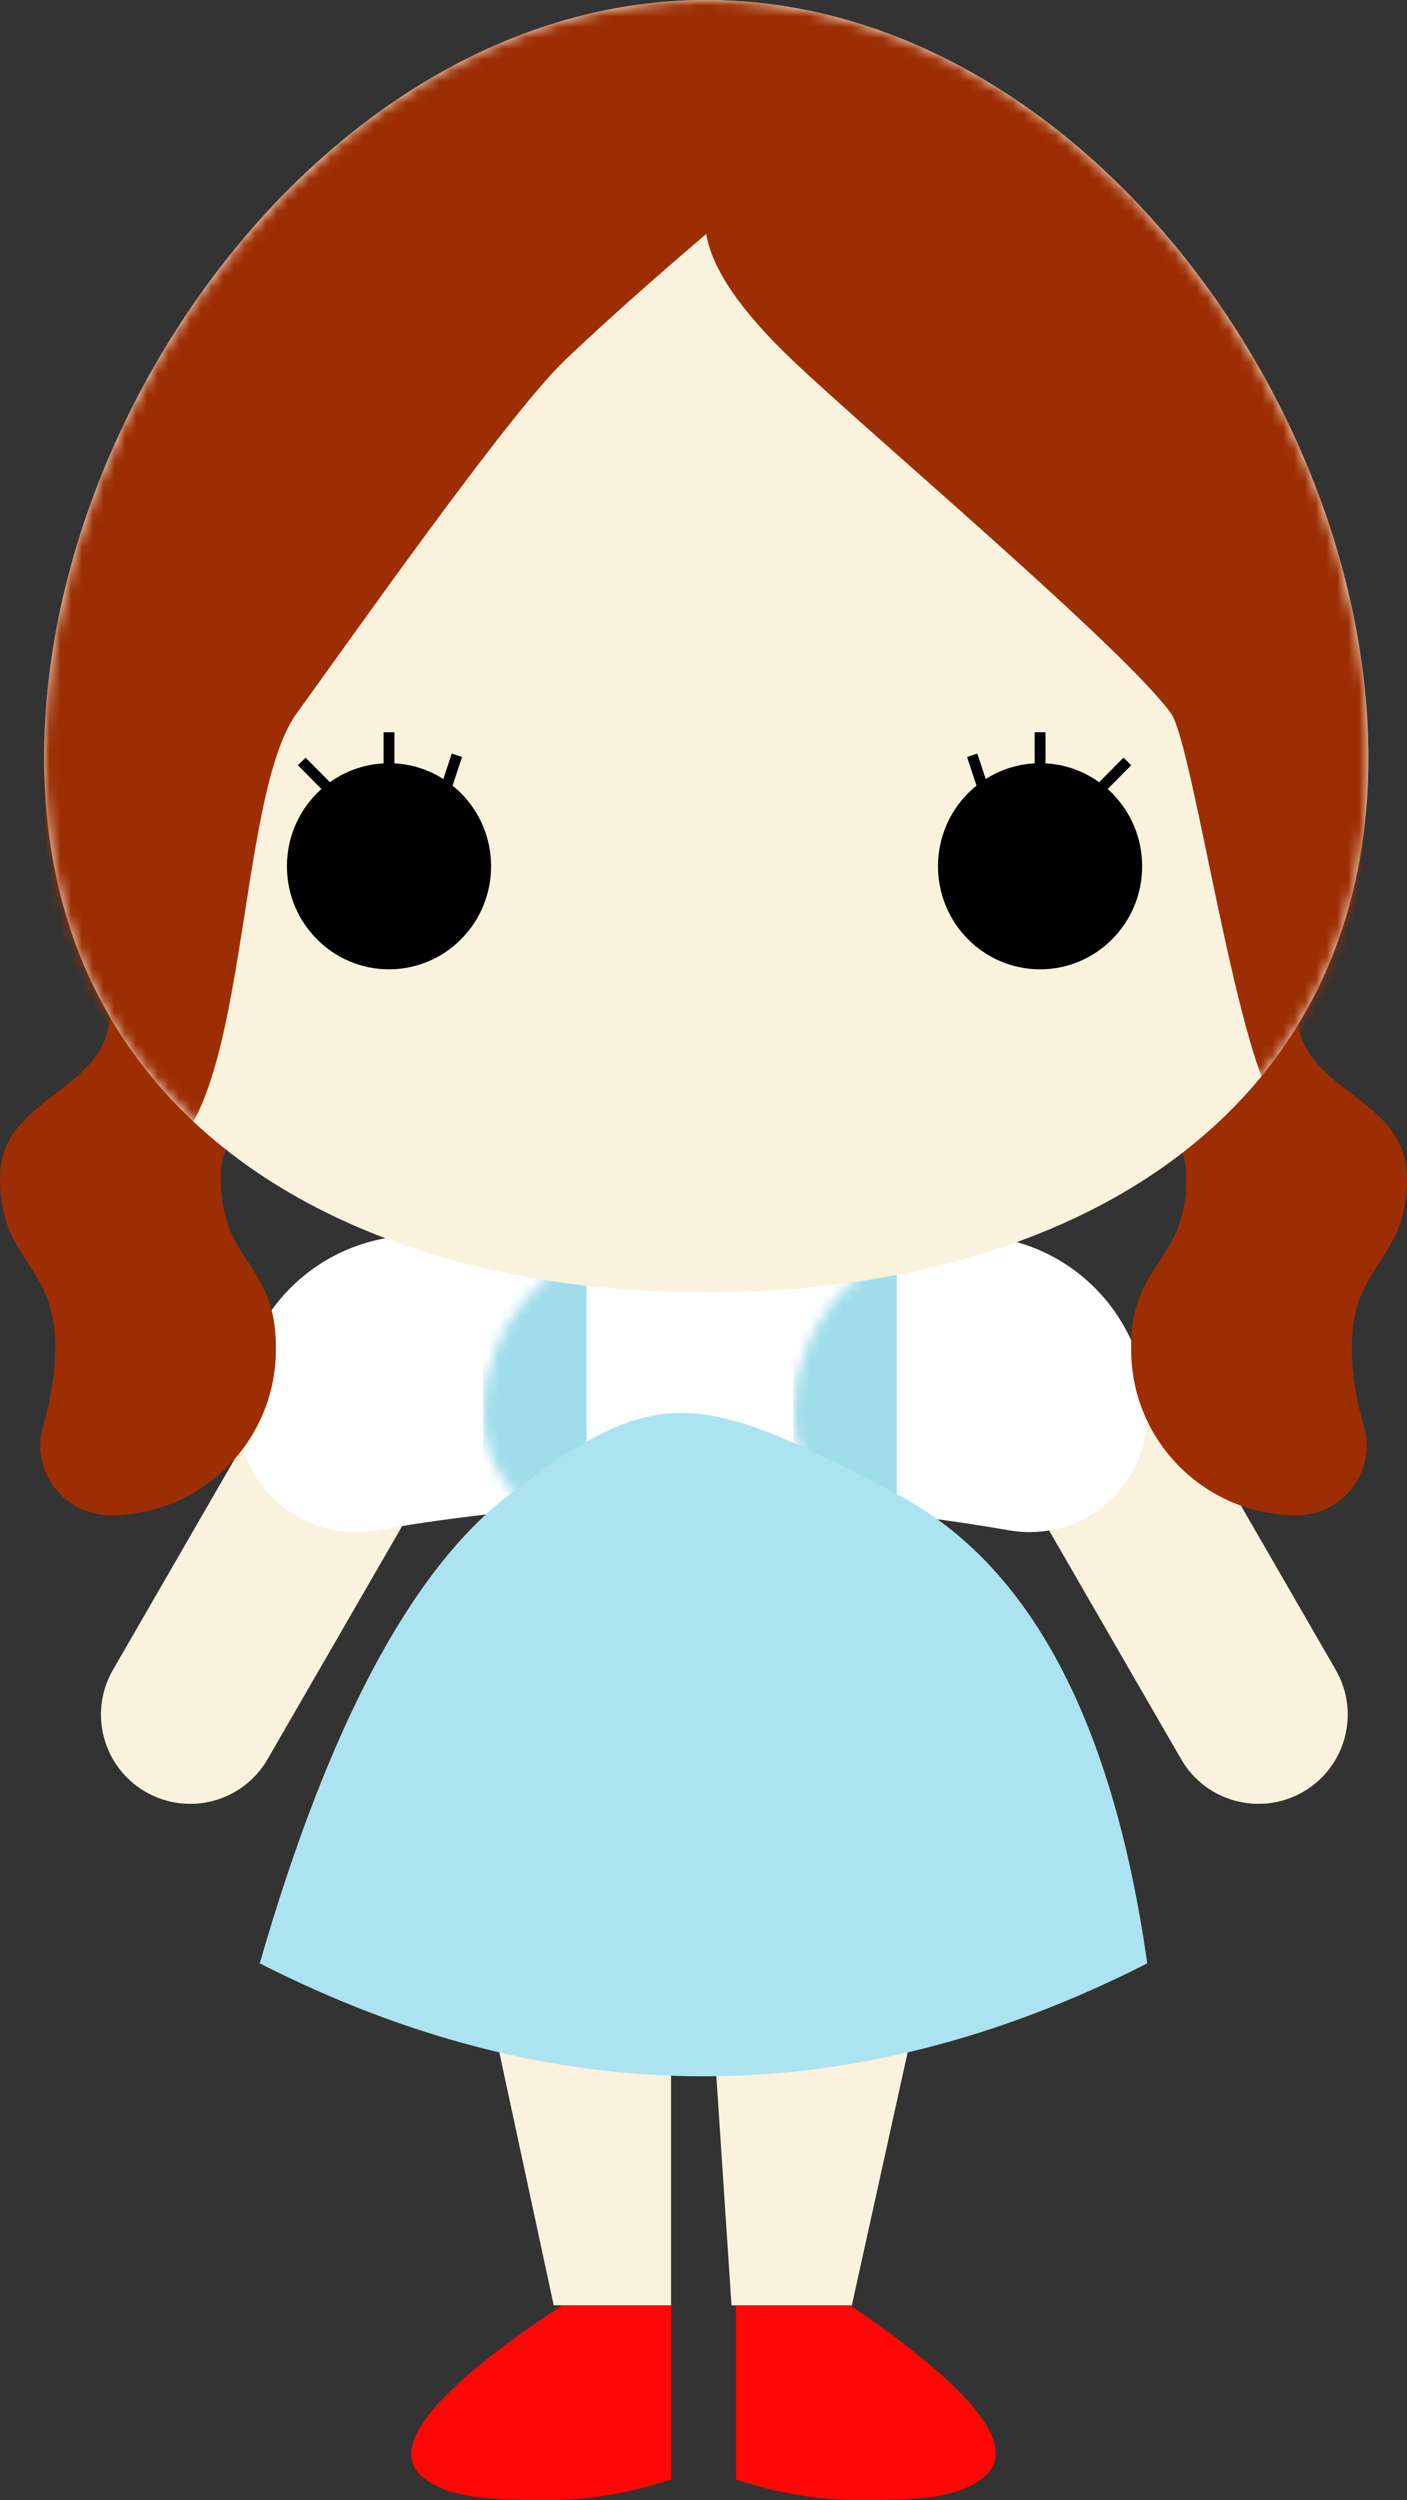 <?xml version="1.0" encoding="UTF-8"?>
<svg width="130px" height="231px" viewBox="0 0 130 231" version="1.1" xmlns="http://www.w3.org/2000/svg" xmlns:xlink="http://www.w3.org/1999/xlink">
    <rect x="0" y="0" width="130" height="231" fill="#333333" stroke="none"/>
    <!-- Generator: Sketch 48.2 (47327) - http://www.bohemiancoding.com/sketch -->
    <title>Dorothy Copy</title>
    <desc>Created with Sketch.</desc>
    <defs>
        <path d="M13.795,2.374 C23.197,0.791 32.598,3.68357818e-16 42,0 C51.402,0 60.803,0.791 70.205,2.374 L70.205,2.374 C78.169,3.714 84,10.609 84,18.684 L84,18.684 C84,24.69 79.132,29.558 73.126,29.558 C72.499,29.558 71.874,29.504 71.256,29.396 C61.504,27.693 51.752,26.842 42,26.842 C32.248,26.842 22.496,27.693 12.744,29.396 L12.744,29.396 C6.828,30.429 1.195,26.47 0.162,20.554 C0.054,19.937 -1.69958916e-15,19.311 -1.77635684e-15,18.684 L-3.55271368e-15,18.684 C-4.54166863e-15,10.609 5.831,3.714 13.795,2.374 Z" id="path-1"></path>
        <path d="M61.176,119.412 C94.963,119.412 122.353,102.975 122.353,70 C122.353,37.025 94.963,0 61.176,0 C27.39,0 0,37.025 0,70 C0,102.975 27.39,119.412 61.176,119.412 Z" id="path-3"></path>
    </defs>
    <g id="Moodboard" stroke="none" stroke-width="1" fill="none" fill-rule="evenodd" transform="translate(-912, -50)">
        <g id="Dorothy-Copy" transform="translate(912, 50)">
            <g id="Legs" transform="translate(38, 189)">
                <g id="Right-Leg" transform="translate(28, 0)">
                    <polygon id="Rectangle-6-Copy" fill="#FAF2DD" transform="translate(9, 12) scale(-1, 1) translate(-9, -12) " points="0 0 18 0 16.412 24 5.294 24"></polygon>
                    <path d="M2,24 L12.561,24 C24.38,32.045 28.403,37.408 24.631,40.09 C22.322,41.731 19.193,42 13.464,42 C9.646,42 5.824,41.363 2,40.09 L2,24 Z" id="Rectangle-15" fill="#FF0707"></path>
                </g>
                <g id="Left-Leg">
                    <polygon id="Rectangle-6" fill="#FAF2DD" points="8 0 24 0 24 24 13.161 24"></polygon>
                    <path d="M0,24 L10.07,24 C22.239,32.045 26.435,37.408 22.658,40.09 C20.347,41.731 17.213,42 11.478,42 C7.655,42 3.829,41.363 0,40.09 L0,24 Z" id="Rectangle-15-Copy" fill="#FF0707" transform="translate(12, 33) scale(-1, 1) translate(-12, -33) "></path>
                </g>
            </g>
            <g id="Arms" transform="translate(6, 128)" fill="#FAF2DD">
                <path d="M8.778,1.829 L25.276,1.829 L25.276,31.874 C25.276,36.43 21.583,40.123 17.027,40.123 L17.027,40.123 C12.471,40.123 8.778,36.43 8.778,31.874 L8.778,1.829 Z" id="Rectangle-7" transform="translate(17.027, 20.976) rotate(-330) translate(-17.027, -20.976) "></path>
                <path d="M96.577,1.829 L113.075,1.829 L113.075,31.874 C113.075,36.43 109.382,40.123 104.826,40.123 L104.826,40.123 C100.27,40.123 96.577,36.43 96.577,31.874 L96.577,1.829 Z" id="Rectangle-7-Copy" transform="translate(104.826, 20.976) scale(-1, 1) rotate(-330) translate(-104.826, -20.976) "></path>
            </g>
            <g id="Shoulder" transform="translate(22, 112)">
                <g id="Rectangle-4-+-Rectangle-4-Copy-Mask">
                    <mask id="mask-2" fill="white">
                        <use xlink:href="#path-1"></use>
                    </mask>
                    <use id="Mask" fill="#FFFFFF" xlink:href="#path-1"></use>
                    <rect id="Rectangle-4" fill="#9FDDEB" mask="url(#mask-2)" x="22.635" y="0" width="9.557" height="28.947"></rect>
                    <rect id="Rectangle-4-Copy" fill="#9FDDEB" mask="url(#mask-2)" x="51.305" y="0" width="9.557" height="28.947"></rect>
                </g>
            </g>
            <g id="Head-&amp;-eyes">
                <path d="M15.57,77.721 L20.392,77.721 C22.694,77.721 24.559,79.586 24.559,81.888 C24.559,82.788 24.267,83.665 23.727,84.386 C21.504,87.354 20.392,90.322 20.392,93.29 C20.392,101.075 30.588,101.075 30.588,108.86 C30.588,116.645 25.49,116.645 25.49,124.43 C25.49,126.836 25.855,129.242 26.586,131.647 L26.586,131.647 C27.624,135.068 25.693,138.683 22.272,139.721 C21.663,139.906 21.029,140 20.392,140 L20.392,140 C12.144,140 5.383,133.458 5.111,125.215 C5.102,124.953 5.098,124.692 5.098,124.43 C5.098,116.645 10.196,116.645 10.196,108.86 C10.196,101.075 1.69798816e-15,101.075 1.69798816e-15,93.29 C1.69798816e-15,93.29 1.69798816e-15,93.29 1.69798816e-15,93.29 L3.55271368e-15,93.29 C2.49964189e-15,84.691 6.971,77.721 15.57,77.721 Z" id="Rectangle-3" fill="#9D2E03" transform="translate(15.294, 108.86) scale(-1, 1) translate(-15.294, -108.86) "></path>
                <path d="M114.982,77.721 L119.804,77.721 C122.105,77.721 123.971,79.586 123.971,81.888 C123.971,82.788 123.679,83.665 123.139,84.386 C120.916,87.354 119.804,90.322 119.804,93.29 C119.804,101.075 130,101.075 130,108.86 C130,116.645 124.902,116.645 124.902,124.43 C124.902,126.836 125.267,129.242 125.997,131.647 L125.997,131.647 C127.036,135.068 125.105,138.683 121.684,139.721 C121.074,139.906 120.441,140 119.804,140 L119.804,140 C111.556,140 104.795,133.458 104.523,125.215 C104.514,124.953 104.51,124.692 104.51,124.43 C104.51,116.645 109.608,116.645 109.608,108.86 C109.608,101.075 99.412,101.075 99.412,93.29 C99.412,93.29 99.412,93.29 99.412,93.29 L99.412,93.29 C99.412,84.691 106.383,77.721 114.982,77.721 Z" id="Rectangle-3-Copy" fill="#9D2E03"></path>
                <g id="Head" transform="translate(4.078, 0)">
                    <mask id="mask-4" fill="white">
                        <use xlink:href="#path-3"></use>
                    </mask>
                    <use id="Mask" fill="#FAF2DD" xlink:href="#path-3"></use>
                    <path d="M61.176,21.618 C61.7,24.836 64.352,28.72 69.13,33.271 C76.297,40.097 99.695,59.833 104.106,65.89 C106.217,68.788 110.484,99.946 114.361,102.73 C118.589,105.765 122.353,79.929 122.353,70 C122.353,37.025 94.963,0 61.176,0 C27.39,0 0,37.025 0,70 C0,81.374 1.8,110.393 10.386,107.03 C18.972,103.667 17.623,73.746 23.346,65.889 C27.757,59.832 42.855,38.29 48.126,33.27 C51.64,29.924 55.99,26.039 61.176,21.618 Z" id="Oval-Copy" fill="#9D2E03" mask="url(#mask-4)"></path>
                </g>
                <g id="Eyes" transform="translate(26.21, 67.941)">
                    <g id="Right-Eye" transform="translate(60.457, 0)">
                        <ellipse id="Oval-2" fill="#000000" cx="9.431" cy="12.096" rx="9.431" ry="9.522"></ellipse>
                        <path d="M9.431,0.215 L9.431,3.346" id="Line-Copy" stroke="#000000" stroke-linecap="square"></path>
                        <path d="M17.141,2.768 L15.039,4.89" id="Line-Copy-2" stroke="#000000" stroke-linecap="square"></path>
                        <path d="M3.314,2.316 L4.333,5.404" id="Line" stroke="#000000" stroke-linecap="square"></path>
                    </g>
                    <g id="Left-Eye" transform="translate(9.663, 11) scale(-1, 1) translate(-9.663, -11) translate(0.163, 0)">
                        <ellipse id="Oval-2" fill="#000000" cx="9.431" cy="12.096" rx="9.431" ry="9.522"></ellipse>
                        <path d="M9.431,0.215 L9.431,3.346" id="Line-Copy" stroke="#000000" stroke-linecap="square"></path>
                        <path d="M17.141,2.768 L15.039,4.89" id="Line-Copy-2" stroke="#000000" stroke-linecap="square"></path>
                        <path d="M3.314,2.316 L4.333,5.404" id="Line" stroke="#000000" stroke-linecap="square"></path>
                    </g>
                </g>
            </g>
            <g id="Dress" transform="translate(24, 112)">
                <g id="Straps" transform="translate(21.525, 0)"></g>
                <g transform="translate(0, 18.264)" fill="#ACE3F0" id="Rectangle-5">
                    <path d="M23.062,7.827 C36.644,-2.607 40.642,-1.836 58.938,7.827 C71.135,14.27 78.822,28.707 82,51.138 C68.333,58.096 54.667,61.575 41,61.575 C27.333,61.575 13.667,58.096 0,51.138 C6.321,29.22 14.008,14.783 23.062,7.827 Z"></path>
                </g>
            </g>
        </g>
    </g>
</svg>
